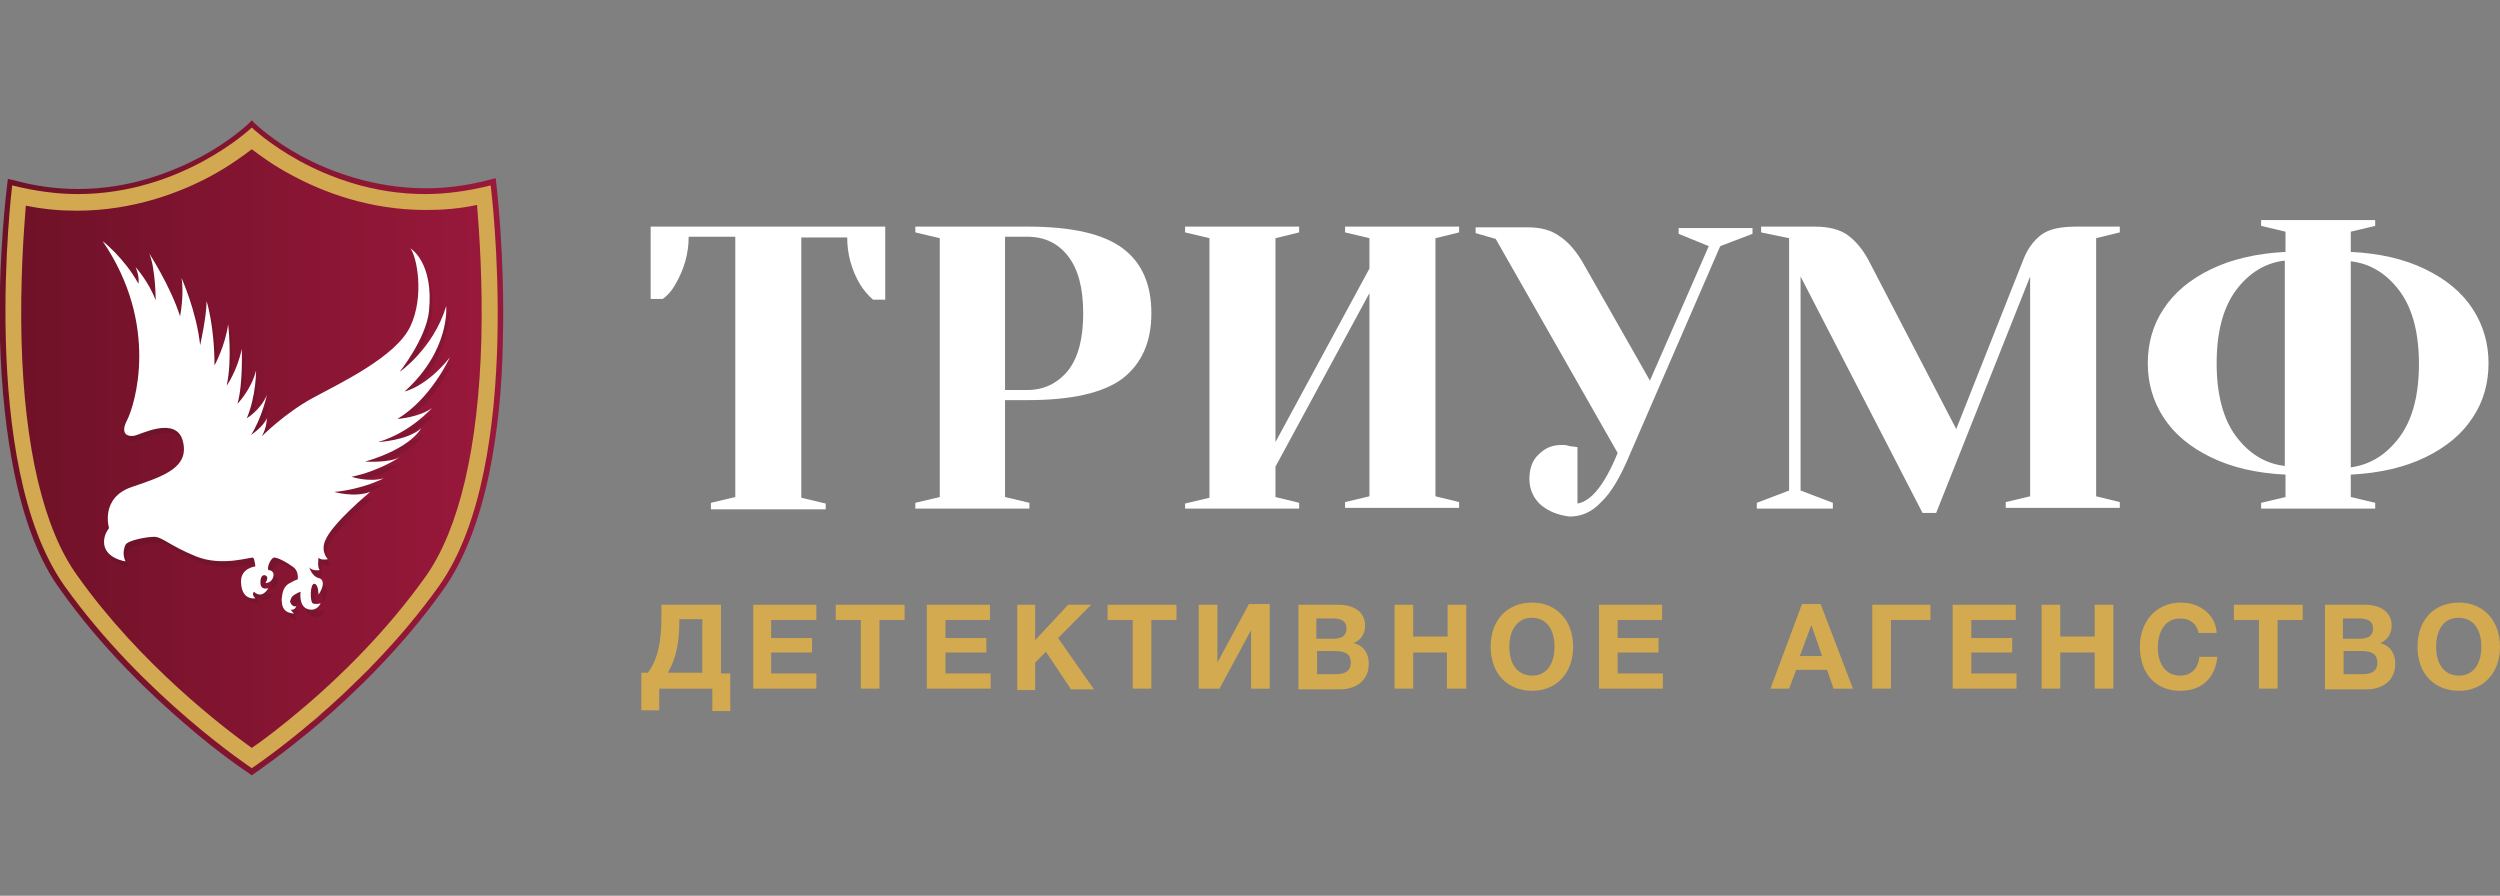 <svg width="187" height="67" viewBox="0 0 187 67" fill="none" xmlns="http://www.w3.org/2000/svg">
<rect x="0" y="0" width="187" height="67" fill="#808080" stroke="none"/>
<g clip-path="url(#clip0_186_100930)">
<path d="M37.132 13.813L37.078 13.327L36.649 13.435C35.039 13.867 33.429 14.084 31.873 14.084C27.903 14.084 24.63 12.786 22.59 11.704C20.39 10.514 19.103 9.27 19.103 9.27L18.834 9L18.566 9.27C18.566 9.27 17.278 10.514 15.078 11.704C13.039 12.786 9.82 14.138 5.849 14.138C4.239 14.138 2.629 13.922 1.073 13.489L0.59 13.381L0.537 13.813C0.537 13.867 -0.161 19.114 0 25.442C0.108 29.173 0.483 32.526 1.073 35.393C1.825 39.017 2.951 41.991 4.508 44.1C7.566 48.427 11.268 51.943 13.79 54.106C16.527 56.486 18.62 57.838 18.62 57.838L18.834 58L19.049 57.838C19.049 57.838 21.142 56.432 23.878 54.106C26.4 51.943 30.103 48.427 33.161 44.1C34.664 41.991 35.844 39.017 36.595 35.393C37.186 32.526 37.561 29.173 37.615 25.442C37.776 19.114 37.132 13.867 37.132 13.813ZM31.981 14.517C32.034 14.517 32.034 14.517 32.088 14.517C32.034 14.517 32.034 14.517 31.981 14.517ZM36.273 13.976C36.22 13.976 36.22 13.976 36.166 13.976C36.22 13.976 36.273 13.976 36.273 13.976ZM35.307 14.192C35.254 14.192 35.254 14.192 35.2 14.192C35.254 14.192 35.307 14.192 35.307 14.192ZM34.825 14.3H34.771C34.771 14.3 34.771 14.3 34.825 14.3ZM34.395 14.354C34.342 14.354 34.342 14.354 34.288 14.354C34.288 14.354 34.342 14.354 34.395 14.354ZM33.859 14.408H33.805H33.859ZM33.429 14.463C33.376 14.463 33.376 14.463 33.322 14.463C33.376 14.463 33.429 14.463 33.429 14.463ZM32.947 14.463H32.893H32.947ZM32.517 14.517C32.464 14.517 32.464 14.517 32.41 14.517C32.464 14.517 32.517 14.517 32.517 14.517ZM31.712 14.517C31.659 14.517 31.605 14.517 31.551 14.517C31.605 14.517 31.659 14.517 31.712 14.517ZM31.283 14.517C31.23 14.517 31.176 14.517 31.176 14.517C31.176 14.517 31.23 14.517 31.283 14.517ZM30.371 14.463C30.317 14.463 30.264 14.463 30.264 14.463C30.264 14.463 30.317 14.463 30.371 14.463ZM29.942 14.408C29.888 14.408 29.834 14.408 29.781 14.408C29.888 14.408 29.942 14.408 29.942 14.408ZM29.566 14.354C29.512 14.354 29.459 14.354 29.405 14.354C29.459 14.354 29.512 14.354 29.566 14.354ZM29.19 14.3C29.137 14.3 29.137 14.3 29.083 14.3C29.083 14.3 29.137 14.3 29.19 14.3ZM28.332 14.192C28.278 14.192 28.278 14.192 28.225 14.192C28.278 14.192 28.278 14.192 28.332 14.192ZM27.956 14.138C27.903 14.138 27.849 14.138 27.849 14.084C27.903 14.084 27.903 14.084 27.956 14.138ZM27.634 14.03C27.581 14.03 27.527 14.03 27.527 13.976C27.527 14.03 27.581 14.03 27.634 14.03ZM27.259 13.922C27.205 13.922 27.205 13.922 27.151 13.867C27.151 13.922 27.205 13.922 27.259 13.922ZM26.454 13.759C26.4 13.759 26.4 13.759 26.346 13.705C26.4 13.705 26.454 13.705 26.454 13.759ZM26.132 13.651C26.078 13.651 26.078 13.651 26.025 13.597C26.078 13.597 26.078 13.597 26.132 13.651ZM25.81 13.543C25.756 13.543 25.756 13.543 25.703 13.489C25.756 13.489 25.756 13.489 25.81 13.543ZM25.488 13.435C25.434 13.435 25.434 13.435 25.381 13.381C25.434 13.381 25.434 13.381 25.488 13.435ZM24.79 13.165C24.737 13.165 24.737 13.165 24.683 13.11C24.737 13.11 24.737 13.165 24.79 13.165ZM24.468 13.056C24.415 13.056 24.415 13.002 24.361 13.002C24.415 13.002 24.468 13.002 24.468 13.056ZM24.2 12.894C24.146 12.894 24.146 12.84 24.093 12.84C24.093 12.894 24.146 12.894 24.2 12.894ZM23.878 12.786C23.825 12.786 23.825 12.732 23.771 12.732C23.825 12.732 23.878 12.786 23.878 12.786ZM23.288 12.515C23.288 12.515 23.234 12.515 23.234 12.461C23.234 12.461 23.234 12.461 23.288 12.515ZM23.02 12.353C22.966 12.353 22.966 12.299 22.912 12.299C22.966 12.353 22.966 12.353 23.02 12.353ZM22.751 12.245C22.698 12.245 22.698 12.191 22.644 12.191C22.698 12.191 22.751 12.245 22.751 12.245ZM22.483 12.083C22.43 12.083 22.43 12.029 22.376 12.029C22.43 12.083 22.483 12.083 22.483 12.083ZM22.215 11.975C22.215 11.921 22.215 11.921 22.215 11.975C22.215 11.921 22.215 11.921 22.215 11.975ZM21.947 11.812C21.947 11.812 21.893 11.812 21.893 11.758C21.947 11.758 21.947 11.812 21.947 11.812ZM21.732 11.65L21.678 11.596C21.678 11.65 21.732 11.65 21.732 11.65ZM21.517 11.542L21.464 11.488L21.517 11.542ZM21.303 11.434L21.249 11.38C21.249 11.38 21.303 11.38 21.303 11.434ZM20.873 11.109C20.873 11.109 20.82 11.109 20.873 11.109C20.82 11.109 20.873 11.109 20.873 11.109ZM20.659 11.001L20.605 10.947C20.659 11.001 20.659 11.001 20.659 11.001ZM20.498 10.893L20.444 10.839L20.498 10.893ZM20.337 10.785C20.337 10.785 20.283 10.785 20.283 10.731C20.283 10.731 20.337 10.731 20.337 10.785ZM20.176 10.623C20.176 10.623 20.122 10.623 20.176 10.623C20.122 10.623 20.176 10.623 20.176 10.623ZM19.854 10.406C19.854 10.406 19.8 10.406 19.854 10.406C19.8 10.406 19.854 10.406 19.854 10.406ZM19.478 10.136C19.478 10.136 19.478 10.082 19.478 10.136C19.478 10.082 19.478 10.136 19.478 10.136ZM19.371 10.028C19.317 10.028 19.317 10.028 19.371 10.028C19.317 10.028 19.317 10.028 19.371 10.028ZM19.264 9.919C19.264 9.919 19.21 9.919 19.264 9.919C19.21 9.919 19.264 9.919 19.264 9.919ZM18.566 9.757C18.566 9.811 18.566 9.811 18.566 9.757C18.566 9.811 18.566 9.811 18.566 9.757ZM18.727 9.649C18.673 9.703 18.673 9.703 18.727 9.649C18.673 9.703 18.673 9.703 18.727 9.649ZM18.62 9.703C18.62 9.757 18.62 9.757 18.62 9.703C18.62 9.757 18.62 9.757 18.62 9.703ZM5.581 14.517C5.634 14.517 5.634 14.517 5.688 14.517C5.634 14.517 5.581 14.517 5.581 14.517ZM18.512 9.865C18.512 9.865 18.459 9.865 18.512 9.865C18.459 9.865 18.512 9.865 18.512 9.865ZM18.351 9.974C18.298 10.028 18.244 10.028 18.244 10.082C18.244 10.028 18.298 10.028 18.351 9.974ZM18.19 10.082L18.137 10.136L18.19 10.082ZM18.083 10.19L18.029 10.244C18.029 10.19 18.083 10.19 18.083 10.19ZM17.976 10.244L17.922 10.298C17.922 10.298 17.976 10.298 17.976 10.244ZM17.869 10.352L17.815 10.406C17.815 10.406 17.815 10.352 17.869 10.352ZM17.707 10.46C17.6 10.514 17.493 10.623 17.386 10.677C17.547 10.623 17.654 10.514 17.707 10.46ZM17.386 10.731C17.332 10.731 17.332 10.785 17.278 10.785C17.278 10.785 17.332 10.731 17.386 10.731ZM17.225 10.839C17.171 10.839 17.171 10.893 17.117 10.893C17.117 10.893 17.171 10.839 17.225 10.839ZM17.064 10.947C17.01 10.947 17.01 11.001 16.956 11.001C16.956 11.001 17.01 10.947 17.064 10.947ZM16.903 11.055C16.742 11.163 16.634 11.217 16.473 11.326C16.634 11.217 16.742 11.163 16.903 11.055ZM16.42 11.38C16.366 11.38 16.366 11.434 16.312 11.434C16.312 11.434 16.366 11.38 16.42 11.38ZM16.205 11.488C16.151 11.488 16.151 11.542 16.098 11.542C16.151 11.542 16.151 11.488 16.205 11.488ZM15.99 11.596C15.937 11.596 15.883 11.65 15.883 11.65C15.937 11.65 15.99 11.65 15.99 11.596ZM15.776 11.704C15.615 11.812 15.454 11.866 15.293 11.975C15.508 11.921 15.668 11.812 15.776 11.704ZM15.239 12.029C15.186 12.029 15.132 12.083 15.078 12.083C15.132 12.083 15.186 12.083 15.239 12.029ZM14.971 12.191C14.917 12.191 14.864 12.245 14.81 12.245C14.917 12.245 14.971 12.191 14.971 12.191ZM14.756 12.299C14.703 12.299 14.649 12.353 14.595 12.353C14.649 12.353 14.703 12.299 14.756 12.299ZM14.488 12.407C14.434 12.407 14.381 12.461 14.327 12.461C14.381 12.461 14.434 12.461 14.488 12.407ZM14.22 12.569C14.112 12.624 14.059 12.624 13.951 12.678C14.059 12.624 14.166 12.624 14.22 12.569ZM13.844 12.732C13.79 12.732 13.737 12.786 13.683 12.786C13.737 12.786 13.79 12.732 13.844 12.732ZM13.576 12.84C13.522 12.84 13.469 12.894 13.415 12.894C13.469 12.894 13.522 12.894 13.576 12.84ZM13.307 13.002C13.254 13.002 13.2 13.056 13.146 13.056C13.2 13.002 13.254 13.002 13.307 13.002ZM12.986 13.11C12.932 13.11 12.878 13.165 12.825 13.165C12.878 13.165 12.932 13.11 12.986 13.11ZM12.61 13.219C12.556 13.219 12.503 13.273 12.449 13.273C12.503 13.273 12.556 13.273 12.61 13.219ZM12.288 13.381C12.234 13.381 12.181 13.435 12.127 13.435C12.181 13.435 12.234 13.381 12.288 13.381ZM11.966 13.489C11.912 13.489 11.859 13.543 11.805 13.543C11.859 13.543 11.912 13.489 11.966 13.489ZM11.644 13.597C11.59 13.597 11.537 13.651 11.483 13.651C11.537 13.597 11.59 13.597 11.644 13.597ZM11.322 13.705C11.268 13.705 11.215 13.759 11.161 13.759C11.215 13.705 11.268 13.705 11.322 13.705ZM10.893 13.813C10.839 13.813 10.839 13.813 10.786 13.867C10.786 13.813 10.839 13.813 10.893 13.813ZM10.517 13.922C10.464 13.922 10.41 13.922 10.356 13.976C10.41 13.922 10.464 13.922 10.517 13.922ZM10.142 13.976C10.088 13.976 10.034 13.976 9.981 14.03C10.088 14.03 10.088 14.03 10.142 13.976ZM9.82 14.084C9.766 14.084 9.712 14.084 9.659 14.138C9.712 14.084 9.766 14.084 9.82 14.084ZM9.444 14.138C9.39 14.138 9.337 14.138 9.337 14.138C9.337 14.192 9.39 14.192 9.444 14.138ZM8.961 14.246H8.908C8.961 14.246 8.961 14.246 8.961 14.246ZM8.586 14.3C8.532 14.3 8.478 14.3 8.478 14.3C8.478 14.3 8.532 14.3 8.586 14.3ZM8.21 14.354C8.156 14.354 8.103 14.354 8.049 14.354C8.103 14.354 8.156 14.354 8.21 14.354ZM7.834 14.408C7.781 14.408 7.727 14.408 7.673 14.408C7.727 14.408 7.781 14.408 7.834 14.408ZM7.405 14.463C7.351 14.463 7.298 14.463 7.298 14.463C7.351 14.463 7.351 14.463 7.405 14.463ZM6.493 14.517C6.439 14.517 6.386 14.517 6.386 14.517C6.386 14.517 6.439 14.517 6.493 14.517ZM6.117 14.517C6.064 14.517 6.01 14.517 5.956 14.517C6.01 14.517 6.064 14.517 6.117 14.517ZM5.151 14.517H5.098H5.151ZM4.722 14.463H4.668C4.722 14.463 4.722 14.463 4.722 14.463ZM4.293 14.463C4.239 14.463 4.239 14.463 4.186 14.463C4.239 14.463 4.239 14.463 4.293 14.463ZM3.81 14.408H3.756C3.81 14.408 3.81 14.408 3.81 14.408ZM3.327 14.354C3.273 14.354 3.273 14.354 3.22 14.354C3.273 14.354 3.327 14.354 3.327 14.354ZM2.898 14.3C2.844 14.3 2.844 14.3 2.898 14.3C2.844 14.3 2.844 14.3 2.898 14.3ZM2.415 14.192C2.361 14.192 2.361 14.192 2.308 14.192C2.361 14.192 2.361 14.192 2.415 14.192ZM1.932 14.084C1.878 14.084 1.878 14.084 1.932 14.084C1.878 14.084 1.878 14.084 1.932 14.084ZM1.449 14.03C1.395 14.03 1.395 14.03 1.342 14.03C1.395 13.976 1.395 13.976 1.449 14.03ZM19.478 57.026C19.532 56.972 19.639 56.918 19.747 56.864C19.639 56.918 19.586 56.972 19.478 57.026ZM21.464 55.566C21.625 55.458 21.732 55.35 21.893 55.242C21.786 55.296 21.625 55.404 21.464 55.566ZM22.161 55.025C22.376 54.863 22.644 54.647 22.859 54.431C22.59 54.647 22.376 54.809 22.161 55.025ZM24.146 53.349C23.878 53.565 23.61 53.836 23.342 54.052C23.61 53.782 23.878 53.565 24.146 53.349C24.308 53.187 24.522 53.024 24.683 52.862C24.522 53.024 24.308 53.187 24.146 53.349ZM25.22 52.321C25.381 52.159 25.595 51.997 25.81 51.78C25.595 51.997 25.434 52.159 25.22 52.321ZM26.4 51.239C26.615 51.077 26.776 50.861 26.99 50.645C26.776 50.861 26.561 51.077 26.4 51.239ZM27.259 50.374C27.473 50.158 27.634 49.996 27.849 49.779C27.634 49.996 27.473 50.212 27.259 50.374ZM29.62 47.832C29.942 47.508 30.21 47.129 30.532 46.805C30.21 47.183 29.942 47.508 29.62 47.832Z" fill="url(#paint0_linear_186_100930)"/>
<path d="M18.834 11.164C19.478 11.65 20.498 12.408 21.839 13.111C24.039 14.3 27.527 15.707 31.873 15.707C33.161 15.707 34.449 15.598 35.683 15.328C35.844 17.275 36.112 21.061 36.005 25.388C35.79 33.446 34.342 39.558 31.873 43.073C28.922 47.237 25.381 50.645 22.912 52.754C21.142 54.268 19.639 55.404 18.834 55.945C16.795 54.485 10.517 49.725 5.795 43.073C3.273 39.612 1.824 33.5 1.61 25.442C1.503 21.115 1.771 17.329 1.932 15.382C3.22 15.652 4.507 15.761 5.742 15.761C10.034 15.761 13.576 14.354 15.776 13.165C17.171 12.408 18.19 11.65 18.834 11.164ZM18.834 9.541C18.834 9.541 13.629 14.517 5.795 14.517C4.293 14.517 2.629 14.3 0.912 13.868C0.912 13.868 -1.663 34.69 4.829 43.83C10.732 52.105 18.834 57.459 18.834 57.459C18.834 57.459 26.937 52.105 32.839 43.83C39.332 34.69 36.703 13.868 36.703 13.868C34.986 14.3 33.322 14.517 31.82 14.517C23.985 14.517 18.834 9.541 18.834 9.541Z" fill="#D2A951"/>
<path opacity="0.12" d="M33.859 27.118C32.035 29.39 30.478 29.66 30.478 29.66C33.859 26.577 33.591 23.278 33.591 23.278C32.571 26.469 30.103 28.2 30.103 28.2C30.103 28.2 32.088 25.712 32.303 23.657C32.678 19.979 30.908 18.951 30.908 18.951C31.391 19.546 32.035 22.521 30.908 24.793C29.781 27.064 25.703 29.011 23.61 30.147C21.517 31.283 19.8 33.013 19.8 33.013C20.176 32.418 20.176 31.661 20.176 31.661C19.854 32.256 18.995 32.905 18.995 32.905C19.8 31.661 20.176 29.93 20.176 29.93C19.693 31.066 18.674 31.661 18.674 31.661C19.371 30.039 19.371 28.092 19.371 28.092C18.995 29.552 17.976 30.579 17.976 30.579C18.352 29.119 18.298 26.469 18.298 26.469C17.976 28.092 17.171 29.227 17.171 29.227C17.547 27.28 17.278 24.63 17.278 24.63C17.064 26.253 16.259 27.713 16.259 27.713C16.259 24.738 15.669 22.9 15.669 22.9C15.669 24.035 15.186 26.199 15.186 26.199C14.864 23.657 13.791 21.169 13.791 21.169C14.005 22.413 13.683 24.035 13.683 24.035C12.986 21.764 11.376 19.33 11.376 19.33C11.859 20.466 11.859 22.846 11.859 22.846C11.376 21.493 10.357 20.358 10.357 20.358C10.678 21.061 10.571 21.602 10.571 21.602C9.444 19.655 7.888 18.411 7.888 18.411C12.181 24.684 10.357 30.688 9.713 31.823C9.122 32.959 9.927 33.067 10.303 32.959C10.678 32.851 13.415 31.445 13.898 33.392C14.381 35.339 12.503 35.934 10.088 36.799C7.674 37.61 8.371 39.882 8.371 39.882C8.371 39.882 7.995 40.315 7.995 40.91C7.995 42.154 9.605 42.37 9.605 42.37C9.283 41.775 9.605 41.126 9.605 41.126C9.766 40.747 11.269 40.585 11.859 40.585C12.449 40.585 12.986 41.18 14.971 42.045C16.956 42.857 19.157 42.045 19.264 42.154C19.371 42.262 19.425 42.803 19.425 42.803C19.425 42.803 18.352 42.911 18.352 43.992C18.405 45.398 19.425 45.182 19.425 45.182C19.103 44.858 19.317 44.695 19.317 44.695C19.908 45.29 20.391 44.425 20.391 44.425C20.391 44.425 19.8 44.641 19.8 43.992C19.8 43.343 20.176 43.397 20.283 43.56C20.391 43.776 20.176 44.046 20.176 44.046C20.176 44.046 20.659 44.046 20.766 43.56C20.874 43.073 20.391 43.073 20.391 43.073C20.283 42.857 20.605 42.262 20.766 42.154C20.981 42.045 21.893 42.586 22.269 42.857C22.644 43.181 22.591 43.776 22.591 43.776C22.591 43.776 22.483 43.776 22.108 43.992C21.839 44.155 21.571 44.371 21.464 44.858C21.357 44.966 21.303 45.128 21.357 45.398C21.357 45.453 21.41 45.507 21.41 45.561C21.464 46.426 22.322 46.372 22.322 46.372C22.161 46.264 22.054 46.102 22 45.993C22.161 45.993 22.322 45.939 22.43 45.723C22.43 45.723 22.161 45.831 22 45.507C22.054 45.344 22.161 45.182 22.161 45.182C22.43 44.912 22.805 44.804 22.805 44.804C22.805 44.804 22.644 45.885 23.342 46.102C24.039 46.318 24.308 45.669 24.308 45.669C24.308 45.669 23.932 45.777 23.718 45.669C23.503 45.561 23.503 44.209 23.825 44.209C24.147 44.209 24.147 45.02 24.147 45.02C24.522 44.533 24.63 43.884 24.147 43.776C23.664 43.668 23.449 42.965 23.449 42.965C23.556 43.181 24.147 43.073 24.147 43.073C23.932 42.965 24.039 42.154 24.039 42.154C24.254 42.37 24.737 42.262 24.737 42.262C24.737 42.262 24.254 41.775 24.522 40.91C25.005 39.611 27.903 37.232 27.903 37.232C26.722 37.664 25.22 37.232 25.22 37.232C27.42 37.016 28.922 36.204 28.922 36.204C27.796 36.529 26.508 36.096 26.508 36.096C28.6 35.663 30.103 34.636 30.103 34.636C29.298 35.069 27.527 34.96 27.527 34.96C31.015 33.933 31.713 32.472 31.713 32.472C30.693 33.392 28.493 33.5 28.493 33.5C30.908 32.797 32.517 30.958 32.517 30.958C31.498 31.661 29.942 31.769 29.942 31.769C32.464 30.201 33.859 27.118 33.859 27.118Z" fill="#151717"/>
<path d="M9.39 40.748C9.39 40.748 9.068 41.342 9.39 41.991C9.39 41.991 7.781 41.775 7.781 40.531C7.781 39.936 8.156 39.504 8.156 39.504C8.156 39.504 7.459 37.232 9.873 36.421C12.288 35.609 14.166 34.961 13.683 33.014C13.2 31.066 10.464 32.527 10.088 32.581C9.712 32.689 8.907 32.581 9.498 31.445C10.088 30.309 11.966 24.306 7.673 18.032C7.673 18.032 9.283 19.276 10.356 21.223C10.356 21.223 10.464 20.736 10.142 19.979C10.142 19.979 11.161 21.115 11.644 22.467C11.644 22.467 11.644 20.087 11.161 18.952C11.161 18.952 12.771 21.439 13.469 23.657C13.469 23.657 13.79 22.034 13.576 20.791C13.576 20.791 14.703 23.278 14.971 25.82C14.971 25.82 15.454 23.657 15.454 22.521C15.454 22.521 16.044 24.36 16.044 27.335C16.044 27.335 16.849 25.874 17.064 24.252C17.064 24.252 17.386 26.902 16.956 28.849C16.956 28.849 17.761 27.713 18.083 26.091C18.083 26.091 18.19 28.741 17.761 30.201C17.761 30.201 18.781 29.174 19.156 27.713C19.156 27.713 19.156 29.66 18.459 31.283C18.459 31.283 19.478 30.688 19.961 29.552C19.961 29.552 19.585 31.283 18.781 32.527C18.781 32.527 19.693 31.932 19.961 31.283C19.961 31.283 19.961 31.986 19.585 32.635C19.585 32.635 21.303 30.904 23.395 29.768C25.488 28.633 29.62 26.686 30.693 24.414C31.766 22.143 31.176 19.168 30.693 18.573C30.693 18.573 32.464 19.601 32.088 23.278C31.873 25.334 29.888 27.821 29.888 27.821C29.888 27.821 32.41 26.091 33.376 22.9C33.376 22.9 33.698 26.199 30.264 29.282C30.264 29.282 31.873 28.957 33.644 26.74C33.644 26.74 32.249 29.823 29.727 31.337C29.727 31.337 31.337 31.229 32.303 30.526C32.303 30.526 30.693 32.364 28.278 33.068C28.278 33.068 30.478 32.959 31.498 32.04C31.498 32.04 30.8 33.5 27.312 34.528C27.312 34.528 29.137 34.636 29.888 34.203C29.888 34.203 28.386 35.231 26.293 35.664C26.293 35.664 27.581 36.096 28.707 35.772C28.707 35.772 27.205 36.583 25.005 36.799C25.005 36.799 26.508 37.232 27.688 36.799C27.688 36.799 24.79 39.179 24.308 40.477C23.985 41.288 24.522 41.829 24.522 41.829C24.522 41.829 24.039 41.937 23.825 41.721C23.825 41.721 23.717 42.532 23.932 42.64C23.932 42.64 23.342 42.749 23.127 42.424C23.127 42.424 23.342 43.127 23.825 43.235C24.308 43.343 24.2 43.938 23.825 44.479C23.825 44.479 23.825 43.668 23.503 43.668C23.181 43.668 23.181 45.02 23.395 45.128C23.61 45.236 23.985 45.128 23.985 45.128C23.985 45.128 23.717 45.777 23.02 45.561C22.322 45.345 22.483 44.263 22.483 44.263C22.483 44.263 22.108 44.371 21.839 44.642C21.839 44.642 21.356 45.399 22 45.885C22 45.885 21.142 45.94 21.088 45.074C21.034 44.047 21.41 43.722 21.785 43.56C22.161 43.343 22.268 43.343 22.268 43.343C22.268 43.343 22.376 42.749 21.947 42.424C21.517 42.1 20.659 41.613 20.444 41.721C20.229 41.829 19.961 42.424 20.069 42.64C20.069 42.64 20.551 42.64 20.444 43.127C20.337 43.614 19.854 43.614 19.854 43.614C19.854 43.614 20.069 43.289 19.961 43.127C19.854 42.965 19.478 42.911 19.478 43.56C19.478 44.209 20.069 43.992 20.069 43.992C20.069 43.992 19.639 44.858 18.995 44.263C18.995 44.263 18.781 44.479 19.103 44.75C19.103 44.75 18.083 44.966 18.029 43.56C17.976 42.478 19.103 42.37 19.103 42.37C19.103 42.37 19.049 41.829 18.942 41.721C18.834 41.613 16.634 42.424 14.649 41.613C12.664 40.801 12.127 40.153 11.537 40.153C10.947 40.153 9.551 40.423 9.39 40.748Z" fill="white"/>
<path d="M21.517 44.263C21.517 44.263 20.981 44.371 21.088 45.02C21.142 45.399 21.947 45.94 22.161 45.345C22.161 45.345 21.732 45.507 21.625 44.696C21.625 44.101 21.517 44.263 21.517 44.263Z" fill="white"/>
<path d="M53.176 37.61L55 37.178V17.707H51.512C51.512 18.951 51.19 20.087 50.547 21.223C50.278 21.71 49.956 22.088 49.581 22.359H48.669V16.95H66.215V22.413H65.303C64.927 22.088 64.605 21.71 64.337 21.277C63.693 20.195 63.371 19.005 63.371 17.762H59.937V37.232L61.761 37.664V38.097H53.176V37.61Z" fill="white"/>
<path d="M68.468 37.61L70.293 37.178V17.816L68.468 17.383V16.95H76.839C80.166 16.95 82.527 17.491 83.976 18.573C85.424 19.654 86.122 21.277 86.122 23.44C86.122 25.549 85.424 27.172 83.976 28.308C82.527 29.39 80.166 29.93 76.839 29.93H75.176V37.178L77 37.61V38.043H68.468V37.61ZM76.839 29.173C78.073 29.173 79.093 28.686 79.897 27.713C80.649 26.739 81.024 25.333 81.024 23.44C81.024 21.547 80.649 20.141 79.897 19.168C79.146 18.194 78.127 17.707 76.839 17.707H75.176V29.173H76.839Z" fill="white"/>
<path d="M88.644 38.097V37.664L90.468 37.232V17.816L88.644 17.383V16.95H97.176V17.383L95.405 17.816V33.067L102.434 20.087V17.816L100.61 17.383V16.95H109.142V17.383L107.371 17.816V37.123L109.142 37.556V37.989H100.61V37.556L102.434 37.123V21.926L95.405 34.906V37.178L97.176 37.61V38.043H88.644V38.097Z" fill="white"/>
<path d="M115.259 37.773C114.722 37.286 114.4 36.637 114.4 35.826C114.4 35.068 114.615 34.419 115.098 33.987C115.581 33.5 116.117 33.284 116.815 33.284C116.976 33.284 117.137 33.284 117.298 33.338C117.459 33.392 117.566 33.392 117.62 33.392L117.995 33.446V37.664C119.015 37.502 120.035 36.258 121 33.879L111.878 17.87L110.376 17.437V17.004H114.293C115.259 17.004 116.064 17.221 116.708 17.707C117.352 18.14 117.888 18.789 118.371 19.6L123.415 28.47L127.815 18.411L125.561 17.491V17.058H131.088V17.491L128.674 18.411L121.913 33.987C121.215 35.663 120.517 36.853 119.766 37.556C119.069 38.313 118.264 38.638 117.405 38.638C116.547 38.53 115.849 38.259 115.259 37.773Z" fill="white"/>
<path d="M134.683 20.682V36.691L137.098 37.61V38.043H131.41V37.61L133.825 36.691V17.816L131.732 17.383V16.95H135.756C136.776 16.95 137.635 17.166 138.225 17.599C138.815 18.032 139.352 18.681 139.781 19.492L146.327 32.094L151.317 19.492C151.639 18.627 152.122 17.978 152.713 17.545C153.303 17.112 154.161 16.95 155.396 16.95H158.561V17.383L156.791 17.816V37.123L158.561 37.556V37.989H150.03V37.556L151.854 37.123V20.682L144.825 38.367H143.805L134.683 20.682Z" fill="white"/>
<path d="M169.132 37.61L170.956 37.178V35.501C168.756 35.393 166.932 34.96 165.376 34.203C163.82 33.446 162.639 32.472 161.834 31.228C161.029 29.984 160.654 28.632 160.654 27.172C160.654 25.712 161.029 24.305 161.834 23.116C162.639 21.872 163.82 20.898 165.376 20.141C166.932 19.384 168.81 18.951 170.956 18.843V17.329L169.132 16.896V16.463H177.664V16.896L175.839 17.329V18.843C178.039 18.951 179.864 19.384 181.42 20.141C182.976 20.898 184.156 21.872 184.961 23.116C185.766 24.36 186.142 25.712 186.142 27.172C186.142 28.632 185.766 30.038 184.961 31.228C184.156 32.472 182.976 33.446 181.42 34.203C179.864 34.96 177.986 35.393 175.839 35.501V37.178L177.664 37.61V38.043H169.132V37.61ZM170.903 19.492C169.454 19.654 168.22 20.412 167.254 21.709C166.288 23.008 165.805 24.846 165.805 27.172C165.805 29.498 166.288 31.336 167.254 32.635C168.22 33.932 169.454 34.69 170.903 34.852V19.492ZM179.488 32.688C180.454 31.39 180.937 29.552 180.937 27.226C180.937 24.901 180.454 23.062 179.488 21.764C178.522 20.466 177.288 19.708 175.839 19.546V34.96C177.342 34.744 178.522 33.987 179.488 32.688Z" fill="white"/>
<path d="M53.283 53.132V51.51H49.312V53.132H47.971V50.32H48.454C49.205 49.346 49.473 47.994 49.473 46.155V45.236H53.927V50.374H54.624V53.186H53.283V53.132ZM52.532 46.318H50.815V46.426C50.815 48.156 50.546 49.292 49.956 50.32H52.532V46.318Z" fill="#D3AA50"/>
<path d="M61.01 46.372H57.683V47.724H60.741V48.805H57.683V50.374H61.063V51.51H56.341V45.236H61.063V46.372H61.01Z" fill="#D3AA50"/>
<path d="M67.663 46.372H65.785V51.51H64.39V46.372H62.512V45.236H67.663V46.372Z" fill="#D3AA50"/>
<path d="M74.049 46.372H70.722V47.724H73.78V48.805H70.722V50.374H74.102V51.51H69.327V45.236H74.049V46.372Z" fill="#D3AA50"/>
<path d="M79.146 47.724L81.829 51.564H80.112L78.234 48.751L77.429 49.563V51.618H76.088V45.236H77.429V47.886L79.898 45.236H81.615L79.146 47.724Z" fill="#D3AA50"/>
<path d="M88 46.372H86.122V51.51H84.727V46.372H82.849V45.236H88V46.372Z" fill="#D3AA50"/>
<path d="M94.976 51.51H93.581V47.129L91.22 51.51H89.664V45.236H91.059V49.563L93.42 45.182H94.976V51.51Z" fill="#D3AA50"/>
<path d="M100.127 45.236C101.2 45.236 102.112 45.723 102.112 46.804C102.112 47.399 101.79 47.886 101.254 48.102C101.898 48.264 102.381 48.751 102.381 49.671C102.381 50.915 101.415 51.564 100.234 51.564H97.122V45.236H100.127ZM98.463 47.778H99.698C100.181 47.778 100.717 47.67 100.717 47.021C100.717 46.372 100.181 46.263 99.698 46.263H98.463V47.778ZM98.463 50.428H99.859C100.449 50.428 101.039 50.32 101.039 49.563C101.039 48.805 100.449 48.697 99.805 48.697H98.517V50.428H98.463Z" fill="#D3AA50"/>
<path d="M109.624 51.51H108.229V48.805H105.707V51.51H104.312V45.236H105.707V47.615H108.283V45.236H109.678V51.51H109.624Z" fill="#D3AA50"/>
<path d="M117.673 48.373C117.673 50.32 116.439 51.672 114.615 51.672C112.737 51.672 111.502 50.374 111.502 48.373C111.502 46.372 112.737 45.074 114.615 45.074C116.439 45.074 117.673 46.426 117.673 48.373ZM112.898 48.373C112.898 49.725 113.541 50.536 114.615 50.536C115.634 50.536 116.278 49.725 116.278 48.373C116.278 47.021 115.634 46.209 114.561 46.209C113.595 46.209 112.898 47.021 112.898 48.373Z" fill="#D3AA50"/>
<path d="M124.327 46.372H121V47.724H124.059V48.805H121V50.374H124.381V51.51H119.605V45.236H124.327V46.372Z" fill="#D3AA50"/>
<path d="M138.6 51.51H137.151L136.668 50.104H134.361L133.824 51.51H132.429L134.79 45.182H136.185L138.6 51.51ZM135.488 46.751L134.629 49.076H136.293L135.488 46.751Z" fill="#D3AA50"/>
<path d="M144.449 46.372H141.444V51.51H140.049V45.236H144.395V46.372H144.449Z" fill="#D3AA50"/>
<path d="M150.781 46.372H147.454V47.724H150.512V48.805H147.454V50.374H150.834V51.51H146.059V45.236H150.781V46.372Z" fill="#D3AA50"/>
<path d="M158.078 51.51H156.683V48.805H154.107V51.51H152.712V45.236H154.107V47.615H156.683V45.236H158.078V51.51Z" fill="#D3AA50"/>
<path d="M163.068 51.672C161.244 51.672 160.063 50.374 160.063 48.373C160.063 46.534 161.244 45.074 163.122 45.074C164.624 45.074 165.751 46.047 165.805 47.345H164.463C164.303 46.642 163.82 46.264 163.068 46.264C161.888 46.264 161.405 47.345 161.405 48.427C161.405 49.725 162.049 50.536 163.068 50.536C163.873 50.536 164.41 50.049 164.517 49.13H165.859C165.698 50.644 164.785 51.672 163.068 51.672Z" fill="#D3AA50"/>
<path d="M172.244 46.372H170.366V51.51H168.971V46.372H167.093V45.236H172.244V46.372Z" fill="#D3AA50"/>
<path d="M176.912 45.236C177.985 45.236 178.897 45.723 178.897 46.804C178.897 47.399 178.575 47.886 178.039 48.102C178.683 48.264 179.166 48.751 179.166 49.671C179.166 50.915 178.2 51.564 177.019 51.564H173.907V45.236H176.912ZM175.249 47.778H176.483C176.966 47.778 177.502 47.67 177.502 47.021C177.502 46.372 176.966 46.263 176.483 46.263H175.249V47.778ZM175.249 50.428H176.644C177.234 50.428 177.824 50.32 177.824 49.563C177.824 48.805 177.234 48.697 176.59 48.697H175.302V50.428H175.249Z" fill="#D3AA50"/>
<path d="M187 48.373C187 50.32 185.766 51.672 183.941 51.672C182.063 51.672 180.829 50.374 180.829 48.373C180.829 46.372 182.063 45.074 183.941 45.074C185.766 45.074 187 46.426 187 48.373ZM182.224 48.373C182.224 49.725 182.868 50.536 183.941 50.536C184.961 50.536 185.605 49.725 185.605 48.373C185.605 47.021 184.961 46.209 183.888 46.209C182.868 46.209 182.224 47.021 182.224 48.373Z" fill="#D3AA50"/>
</g>
<defs>
<linearGradient id="paint0_linear_186_100930" x1="0" y1="33.499" x2="37.636" y2="33.499" gradientUnits="userSpaceOnUse">
<stop stop-color="#6D1127"/>
<stop offset="1" stop-color="#9A183B"/>
</linearGradient>
<clipPath id="clip0_186_100930">
<rect width="187" height="49" fill="white" transform="translate(0 9)"/>
</clipPath>
</defs>
</svg>
